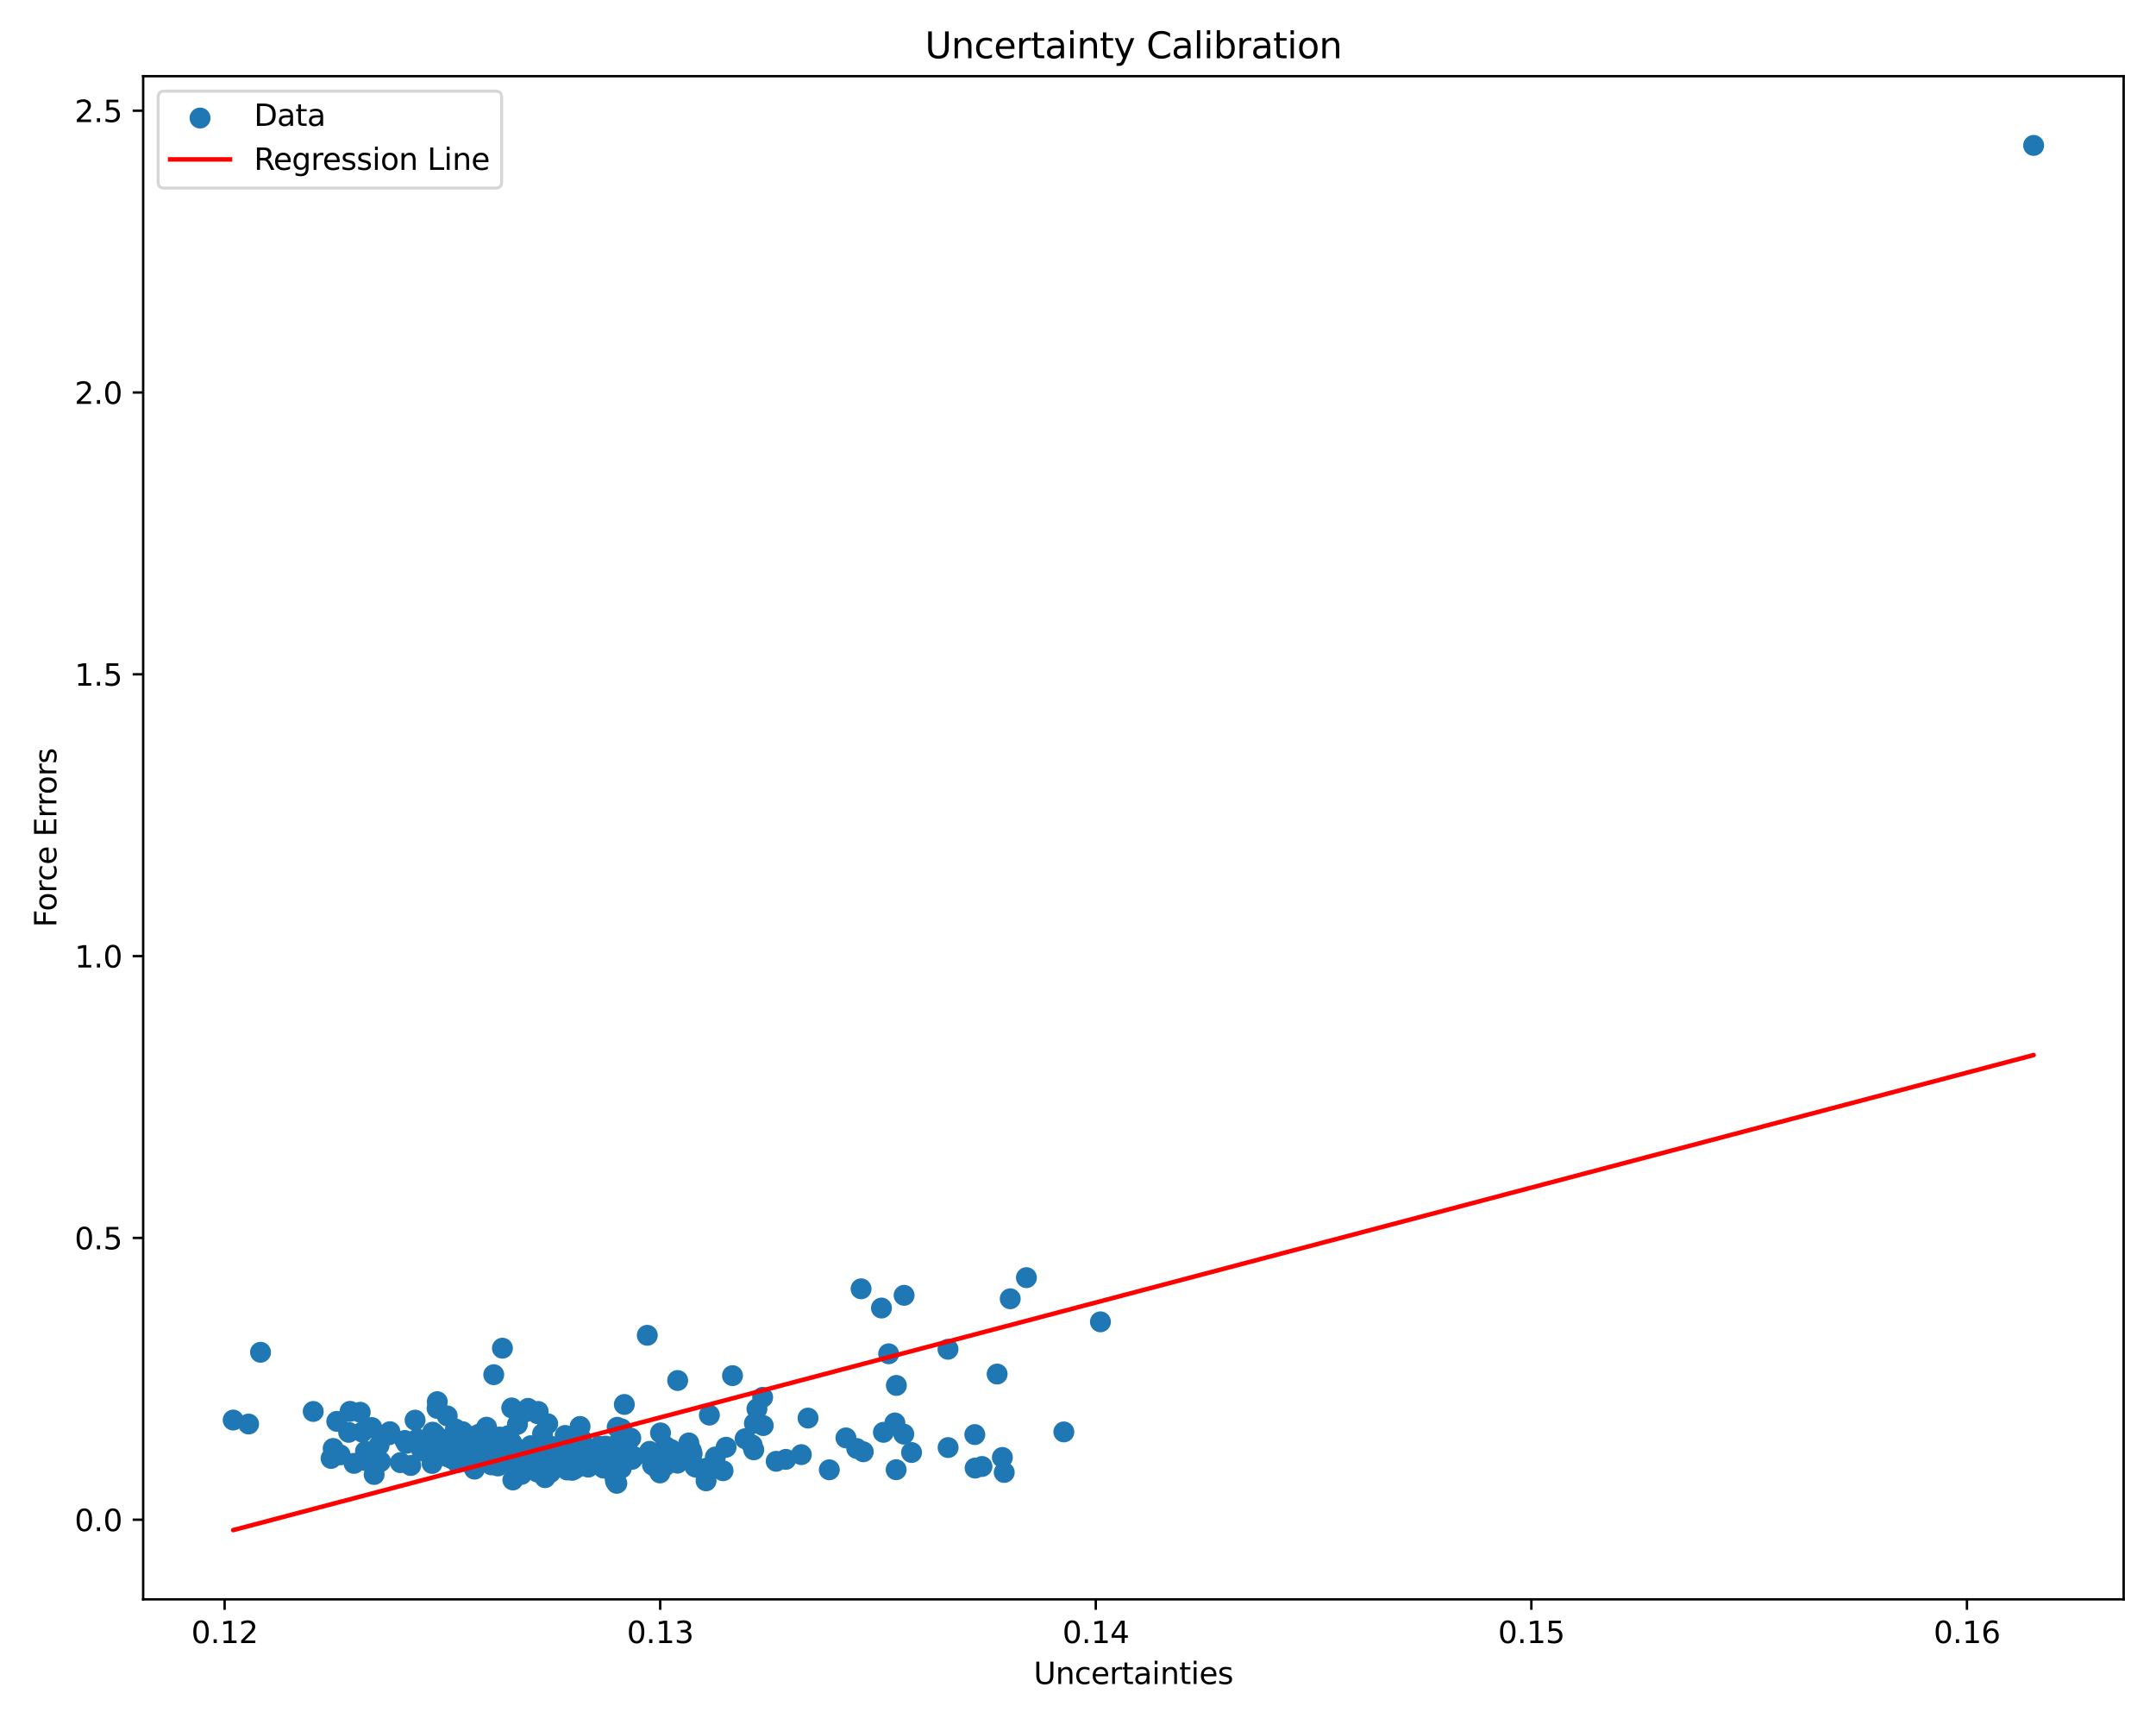 <?xml version="1.0" encoding="utf-8" standalone="no"?>
<!DOCTYPE svg PUBLIC "-//W3C//DTD SVG 1.1//EN"
  "http://www.w3.org/Graphics/SVG/1.1/DTD/svg11.dtd">
<svg xmlns:xlink="http://www.w3.org/1999/xlink" width="720pt" height="576pt" viewBox="0 0 720 576" xmlns="http://www.w3.org/2000/svg" version="1.1">
 <defs>
  <style type="text/css">*{stroke-linejoin: round; stroke-linecap: butt}</style>
 </defs>
 <g id="figure_1">
  <g id="patch_1">
   <path d="M 0 576 
L 720 576 
L 720 0 
L 0 0 
z
" style="fill: #ffffff"/>
  </g>
  <g id="axes_1">
   <g id="patch_2">
    <path d="M 47.81 534.04 
L 709.2 534.04 
L 709.2 25.44 
L 47.81 25.44 
z
" style="fill: #ffffff"/>
   </g>
   <g id="PathCollection_1">
    <defs>
     <path id="m31d96c5162" d="M 0 3 
C 0.796 3 1.559 2.684 2.121 2.121 
C 2.684 1.559 3 0.796 3 0 
C 3 -0.796 2.684 -1.559 2.121 -2.121 
C 1.559 -2.684 0.796 -3 0 -3 
C -0.796 -3 -1.559 -2.684 -2.121 -2.121 
C -2.684 -1.559 -3 -0.796 -3 0 
C -3 0.796 -2.684 1.559 -2.121 2.121 
C -1.559 2.684 -0.796 3 0 3 
z
" style="stroke: #1f77b4"/>
    </defs>
    <g clip-path="url(#p5495823496)">
     <use xlink:href="#m31d96c5162" x="189.406" y="490.852" style="fill: #1f77b4; stroke: #1f77b4"/>
     <use xlink:href="#m31d96c5162" x="190.319" y="489.573" style="fill: #1f77b4; stroke: #1f77b4"/>
     <use xlink:href="#m31d96c5162" x="151.363" y="486.646" style="fill: #1f77b4; stroke: #1f77b4"/>
     <use xlink:href="#m31d96c5162" x="251.719" y="484.118" style="fill: #1f77b4; stroke: #1f77b4"/>
     <use xlink:href="#m31d96c5162" x="188.602" y="483.09" style="fill: #1f77b4; stroke: #1f77b4"/>
     <use xlink:href="#m31d96c5162" x="146.892" y="483.363" style="fill: #1f77b4; stroke: #1f77b4"/>
     <use xlink:href="#m31d96c5162" x="226.307" y="460.972" style="fill: #1f77b4; stroke: #1f77b4"/>
     <use xlink:href="#m31d96c5162" x="201.529" y="490.21" style="fill: #1f77b4; stroke: #1f77b4"/>
     <use xlink:href="#m31d96c5162" x="156.355" y="484.12" style="fill: #1f77b4; stroke: #1f77b4"/>
     <use xlink:href="#m31d96c5162" x="205.302" y="485.428" style="fill: #1f77b4; stroke: #1f77b4"/>
     <use xlink:href="#m31d96c5162" x="206.105" y="476.589" style="fill: #1f77b4; stroke: #1f77b4"/>
     <use xlink:href="#m31d96c5162" x="224.759" y="485.352" style="fill: #1f77b4; stroke: #1f77b4"/>
     <use xlink:href="#m31d96c5162" x="294.365" y="436.772" style="fill: #1f77b4; stroke: #1f77b4"/>
     <use xlink:href="#m31d96c5162" x="158.821" y="479.563" style="fill: #1f77b4; stroke: #1f77b4"/>
     <use xlink:href="#m31d96c5162" x="155.76" y="488.125" style="fill: #1f77b4; stroke: #1f77b4"/>
     <use xlink:href="#m31d96c5162" x="146.479" y="480.068" style="fill: #1f77b4; stroke: #1f77b4"/>
     <use xlink:href="#m31d96c5162" x="118.224" y="488.643" style="fill: #1f77b4; stroke: #1f77b4"/>
     <use xlink:href="#m31d96c5162" x="220.063" y="485.431" style="fill: #1f77b4; stroke: #1f77b4"/>
     <use xlink:href="#m31d96c5162" x="167.785" y="450.177" style="fill: #1f77b4; stroke: #1f77b4"/>
     <use xlink:href="#m31d96c5162" x="116.428" y="478.275" style="fill: #1f77b4; stroke: #1f77b4"/>
     <use xlink:href="#m31d96c5162" x="267.602" y="485.721" style="fill: #1f77b4; stroke: #1f77b4"/>
     <use xlink:href="#m31d96c5162" x="244.62" y="459.339" style="fill: #1f77b4; stroke: #1f77b4"/>
     <use xlink:href="#m31d96c5162" x="205.596" y="491.927" style="fill: #1f77b4; stroke: #1f77b4"/>
     <use xlink:href="#m31d96c5162" x="140.879" y="484.469" style="fill: #1f77b4; stroke: #1f77b4"/>
     <use xlink:href="#m31d96c5162" x="135.193" y="480.998" style="fill: #1f77b4; stroke: #1f77b4"/>
     <use xlink:href="#m31d96c5162" x="164.886" y="459.026" style="fill: #1f77b4; stroke: #1f77b4"/>
     <use xlink:href="#m31d96c5162" x="218.553" y="487.928" style="fill: #1f77b4; stroke: #1f77b4"/>
     <use xlink:href="#m31d96c5162" x="236.243" y="490.166" style="fill: #1f77b4; stroke: #1f77b4"/>
     <use xlink:href="#m31d96c5162" x="299.264" y="490.756" style="fill: #1f77b4; stroke: #1f77b4"/>
     <use xlink:href="#m31d96c5162" x="276.952" y="490.781" style="fill: #1f77b4; stroke: #1f77b4"/>
     <use xlink:href="#m31d96c5162" x="172.597" y="492.275" style="fill: #1f77b4; stroke: #1f77b4"/>
     <use xlink:href="#m31d96c5162" x="161.047" y="482.953" style="fill: #1f77b4; stroke: #1f77b4"/>
     <use xlink:href="#m31d96c5162" x="158.025" y="479.668" style="fill: #1f77b4; stroke: #1f77b4"/>
     <use xlink:href="#m31d96c5162" x="216.938" y="484.622" style="fill: #1f77b4; stroke: #1f77b4"/>
     <use xlink:href="#m31d96c5162" x="152.634" y="483.381" style="fill: #1f77b4; stroke: #1f77b4"/>
     <use xlink:href="#m31d96c5162" x="254.887" y="476.019" style="fill: #1f77b4; stroke: #1f77b4"/>
     <use xlink:href="#m31d96c5162" x="186.304" y="486.218" style="fill: #1f77b4; stroke: #1f77b4"/>
     <use xlink:href="#m31d96c5162" x="251.174" y="482.492" style="fill: #1f77b4; stroke: #1f77b4"/>
     <use xlink:href="#m31d96c5162" x="161.322" y="481.87" style="fill: #1f77b4; stroke: #1f77b4"/>
     <use xlink:href="#m31d96c5162" x="194.53" y="482.891" style="fill: #1f77b4; stroke: #1f77b4"/>
     <use xlink:href="#m31d96c5162" x="179.52" y="472.067" style="fill: #1f77b4; stroke: #1f77b4"/>
     <use xlink:href="#m31d96c5162" x="205.376" y="493.27" style="fill: #1f77b4; stroke: #1f77b4"/>
     <use xlink:href="#m31d96c5162" x="165.493" y="484.713" style="fill: #1f77b4; stroke: #1f77b4"/>
     <use xlink:href="#m31d96c5162" x="138.617" y="474.201" style="fill: #1f77b4; stroke: #1f77b4"/>
     <use xlink:href="#m31d96c5162" x="182.908" y="475.404" style="fill: #1f77b4; stroke: #1f77b4"/>
     <use xlink:href="#m31d96c5162" x="120.959" y="478.197" style="fill: #1f77b4; stroke: #1f77b4"/>
     <use xlink:href="#m31d96c5162" x="177.657" y="487.929" style="fill: #1f77b4; stroke: #1f77b4"/>
     <use xlink:href="#m31d96c5162" x="316.586" y="450.533" style="fill: #1f77b4; stroke: #1f77b4"/>
     <use xlink:href="#m31d96c5162" x="193.715" y="476.31" style="fill: #1f77b4; stroke: #1f77b4"/>
     <use xlink:href="#m31d96c5162" x="160.551" y="484.598" style="fill: #1f77b4; stroke: #1f77b4"/>
     <use xlink:href="#m31d96c5162" x="166.832" y="479.841" style="fill: #1f77b4; stroke: #1f77b4"/>
     <use xlink:href="#m31d96c5162" x="176.063" y="488.262" style="fill: #1f77b4; stroke: #1f77b4"/>
     <use xlink:href="#m31d96c5162" x="122.055" y="484.593" style="fill: #1f77b4; stroke: #1f77b4"/>
     <use xlink:href="#m31d96c5162" x="175.818" y="485.586" style="fill: #1f77b4; stroke: #1f77b4"/>
     <use xlink:href="#m31d96c5162" x="182.027" y="493.41" style="fill: #1f77b4; stroke: #1f77b4"/>
     <use xlink:href="#m31d96c5162" x="198.216" y="484.804" style="fill: #1f77b4; stroke: #1f77b4"/>
     <use xlink:href="#m31d96c5162" x="248.829" y="480.406" style="fill: #1f77b4; stroke: #1f77b4"/>
     <use xlink:href="#m31d96c5162" x="222.251" y="488.685" style="fill: #1f77b4; stroke: #1f77b4"/>
     <use xlink:href="#m31d96c5162" x="179.732" y="488.308" style="fill: #1f77b4; stroke: #1f77b4"/>
     <use xlink:href="#m31d96c5162" x="177.262" y="482.734" style="fill: #1f77b4; stroke: #1f77b4"/>
     <use xlink:href="#m31d96c5162" x="146.028" y="468.036" style="fill: #1f77b4; stroke: #1f77b4"/>
     <use xlink:href="#m31d96c5162" x="325.538" y="479.023" style="fill: #1f77b4; stroke: #1f77b4"/>
     <use xlink:href="#m31d96c5162" x="83.022" y="475.5" style="fill: #1f77b4; stroke: #1f77b4"/>
     <use xlink:href="#m31d96c5162" x="127.089" y="488.056" style="fill: #1f77b4; stroke: #1f77b4"/>
     <use xlink:href="#m31d96c5162" x="162.501" y="476.566" style="fill: #1f77b4; stroke: #1f77b4"/>
     <use xlink:href="#m31d96c5162" x="104.602" y="471.31" style="fill: #1f77b4; stroke: #1f77b4"/>
     <use xlink:href="#m31d96c5162" x="175.056" y="471.613" style="fill: #1f77b4; stroke: #1f77b4"/>
     <use xlink:href="#m31d96c5162" x="150.772" y="487.022" style="fill: #1f77b4; stroke: #1f77b4"/>
     <use xlink:href="#m31d96c5162" x="188.739" y="479.313" style="fill: #1f77b4; stroke: #1f77b4"/>
     <use xlink:href="#m31d96c5162" x="193.151" y="482.14" style="fill: #1f77b4; stroke: #1f77b4"/>
     <use xlink:href="#m31d96c5162" x="162.416" y="480.054" style="fill: #1f77b4; stroke: #1f77b4"/>
     <use xlink:href="#m31d96c5162" x="116.891" y="471.267" style="fill: #1f77b4; stroke: #1f77b4"/>
     <use xlink:href="#m31d96c5162" x="332.998" y="458.812" style="fill: #1f77b4; stroke: #1f77b4"/>
     <use xlink:href="#m31d96c5162" x="226.256" y="488.572" style="fill: #1f77b4; stroke: #1f77b4"/>
     <use xlink:href="#m31d96c5162" x="235.791" y="494.473" style="fill: #1f77b4; stroke: #1f77b4"/>
     <use xlink:href="#m31d96c5162" x="121.639" y="487.63" style="fill: #1f77b4; stroke: #1f77b4"/>
     <use xlink:href="#m31d96c5162" x="184.086" y="491.004" style="fill: #1f77b4; stroke: #1f77b4"/>
     <use xlink:href="#m31d96c5162" x="171.267" y="494.183" style="fill: #1f77b4; stroke: #1f77b4"/>
     <use xlink:href="#m31d96c5162" x="149.353" y="472.787" style="fill: #1f77b4; stroke: #1f77b4"/>
     <use xlink:href="#m31d96c5162" x="230.035" y="481.817" style="fill: #1f77b4; stroke: #1f77b4"/>
     <use xlink:href="#m31d96c5162" x="86.999" y="451.542" style="fill: #1f77b4; stroke: #1f77b4"/>
     <use xlink:href="#m31d96c5162" x="182.945" y="483.248" style="fill: #1f77b4; stroke: #1f77b4"/>
     <use xlink:href="#m31d96c5162" x="241.468" y="491.097" style="fill: #1f77b4; stroke: #1f77b4"/>
     <use xlink:href="#m31d96c5162" x="219.878" y="487.687" style="fill: #1f77b4; stroke: #1f77b4"/>
     <use xlink:href="#m31d96c5162" x="194.092" y="480.384" style="fill: #1f77b4; stroke: #1f77b4"/>
     <use xlink:href="#m31d96c5162" x="172.881" y="485.753" style="fill: #1f77b4; stroke: #1f77b4"/>
     <use xlink:href="#m31d96c5162" x="133.715" y="488.394" style="fill: #1f77b4; stroke: #1f77b4"/>
     <use xlink:href="#m31d96c5162" x="211.781" y="486.41" style="fill: #1f77b4; stroke: #1f77b4"/>
     <use xlink:href="#m31d96c5162" x="181.48" y="489.513" style="fill: #1f77b4; stroke: #1f77b4"/>
     <use xlink:href="#m31d96c5162" x="149.268" y="486.369" style="fill: #1f77b4; stroke: #1f77b4"/>
     <use xlink:href="#m31d96c5162" x="170.896" y="470.135" style="fill: #1f77b4; stroke: #1f77b4"/>
     <use xlink:href="#m31d96c5162" x="120.301" y="471.573" style="fill: #1f77b4; stroke: #1f77b4"/>
     <use xlink:href="#m31d96c5162" x="161.123" y="481.555" style="fill: #1f77b4; stroke: #1f77b4"/>
     <use xlink:href="#m31d96c5162" x="286.105" y="483.667" style="fill: #1f77b4; stroke: #1f77b4"/>
     <use xlink:href="#m31d96c5162" x="111.257" y="483.658" style="fill: #1f77b4; stroke: #1f77b4"/>
     <use xlink:href="#m31d96c5162" x="166.293" y="489.5" style="fill: #1f77b4; stroke: #1f77b4"/>
     <use xlink:href="#m31d96c5162" x="301.927" y="432.524" style="fill: #1f77b4; stroke: #1f77b4"/>
     <use xlink:href="#m31d96c5162" x="204.371" y="488.191" style="fill: #1f77b4; stroke: #1f77b4"/>
     <use xlink:href="#m31d96c5162" x="222.207" y="482.931" style="fill: #1f77b4; stroke: #1f77b4"/>
     <use xlink:href="#m31d96c5162" x="168.2" y="487.28" style="fill: #1f77b4; stroke: #1f77b4"/>
     <use xlink:href="#m31d96c5162" x="232.77" y="489.996" style="fill: #1f77b4; stroke: #1f77b4"/>
     <use xlink:href="#m31d96c5162" x="238.895" y="486.508" style="fill: #1f77b4; stroke: #1f77b4"/>
     <use xlink:href="#m31d96c5162" x="205.471" y="482.69" style="fill: #1f77b4; stroke: #1f77b4"/>
     <use xlink:href="#m31d96c5162" x="113.608" y="485.791" style="fill: #1f77b4; stroke: #1f77b4"/>
     <use xlink:href="#m31d96c5162" x="157.065" y="486.768" style="fill: #1f77b4; stroke: #1f77b4"/>
     <use xlink:href="#m31d96c5162" x="679.137" y="48.558" style="fill: #1f77b4; stroke: #1f77b4"/>
     <use xlink:href="#m31d96c5162" x="220.581" y="478.465" style="fill: #1f77b4; stroke: #1f77b4"/>
     <use xlink:href="#m31d96c5162" x="211.084" y="487.287" style="fill: #1f77b4; stroke: #1f77b4"/>
     <use xlink:href="#m31d96c5162" x="145.143" y="478.776" style="fill: #1f77b4; stroke: #1f77b4"/>
     <use xlink:href="#m31d96c5162" x="174" y="484.19" style="fill: #1f77b4; stroke: #1f77b4"/>
     <use xlink:href="#m31d96c5162" x="148.163" y="485.564" style="fill: #1f77b4; stroke: #1f77b4"/>
     <use xlink:href="#m31d96c5162" x="183.821" y="489.696" style="fill: #1f77b4; stroke: #1f77b4"/>
     <use xlink:href="#m31d96c5162" x="254.687" y="466.592" style="fill: #1f77b4; stroke: #1f77b4"/>
     <use xlink:href="#m31d96c5162" x="202.218" y="482.875" style="fill: #1f77b4; stroke: #1f77b4"/>
     <use xlink:href="#m31d96c5162" x="202.326" y="483.954" style="fill: #1f77b4; stroke: #1f77b4"/>
     <use xlink:href="#m31d96c5162" x="194.215" y="489.468" style="fill: #1f77b4; stroke: #1f77b4"/>
     <use xlink:href="#m31d96c5162" x="208.357" y="484.445" style="fill: #1f77b4; stroke: #1f77b4"/>
     <use xlink:href="#m31d96c5162" x="325.637" y="490.212" style="fill: #1f77b4; stroke: #1f77b4"/>
     <use xlink:href="#m31d96c5162" x="179.095" y="483.481" style="fill: #1f77b4; stroke: #1f77b4"/>
     <use xlink:href="#m31d96c5162" x="179.394" y="491.52" style="fill: #1f77b4; stroke: #1f77b4"/>
     <use xlink:href="#m31d96c5162" x="124.159" y="476.671" style="fill: #1f77b4; stroke: #1f77b4"/>
     <use xlink:href="#m31d96c5162" x="149.879" y="483.07" style="fill: #1f77b4; stroke: #1f77b4"/>
     <use xlink:href="#m31d96c5162" x="207.566" y="477.115" style="fill: #1f77b4; stroke: #1f77b4"/>
     <use xlink:href="#m31d96c5162" x="342.771" y="426.628" style="fill: #1f77b4; stroke: #1f77b4"/>
     <use xlink:href="#m31d96c5162" x="192.018" y="490.455" style="fill: #1f77b4; stroke: #1f77b4"/>
     <use xlink:href="#m31d96c5162" x="183.656" y="482.788" style="fill: #1f77b4; stroke: #1f77b4"/>
     <use xlink:href="#m31d96c5162" x="175.255" y="486.356" style="fill: #1f77b4; stroke: #1f77b4"/>
     <use xlink:href="#m31d96c5162" x="152.109" y="477.163" style="fill: #1f77b4; stroke: #1f77b4"/>
     <use xlink:href="#m31d96c5162" x="145.969" y="470.281" style="fill: #1f77b4; stroke: #1f77b4"/>
     <use xlink:href="#m31d96c5162" x="158.472" y="490.566" style="fill: #1f77b4; stroke: #1f77b4"/>
     <use xlink:href="#m31d96c5162" x="205.993" y="495.302" style="fill: #1f77b4; stroke: #1f77b4"/>
     <use xlink:href="#m31d96c5162" x="337.373" y="433.678" style="fill: #1f77b4; stroke: #1f77b4"/>
     <use xlink:href="#m31d96c5162" x="219.22" y="490.129" style="fill: #1f77b4; stroke: #1f77b4"/>
     <use xlink:href="#m31d96c5162" x="262.435" y="487.298" style="fill: #1f77b4; stroke: #1f77b4"/>
     <use xlink:href="#m31d96c5162" x="205.539" y="494.597" style="fill: #1f77b4; stroke: #1f77b4"/>
     <use xlink:href="#m31d96c5162" x="327.935" y="489.681" style="fill: #1f77b4; stroke: #1f77b4"/>
     <use xlink:href="#m31d96c5162" x="174.739" y="489.912" style="fill: #1f77b4; stroke: #1f77b4"/>
     <use xlink:href="#m31d96c5162" x="169.891" y="479.339" style="fill: #1f77b4; stroke: #1f77b4"/>
     <use xlink:href="#m31d96c5162" x="144.295" y="488.665" style="fill: #1f77b4; stroke: #1f77b4"/>
     <use xlink:href="#m31d96c5162" x="301.821" y="478.874" style="fill: #1f77b4; stroke: #1f77b4"/>
     <use xlink:href="#m31d96c5162" x="197.378" y="485.028" style="fill: #1f77b4; stroke: #1f77b4"/>
     <use xlink:href="#m31d96c5162" x="335.365" y="491.67" style="fill: #1f77b4; stroke: #1f77b4"/>
     <use xlink:href="#m31d96c5162" x="269.847" y="473.518" style="fill: #1f77b4; stroke: #1f77b4"/>
     <use xlink:href="#m31d96c5162" x="181.19" y="478.746" style="fill: #1f77b4; stroke: #1f77b4"/>
     <use xlink:href="#m31d96c5162" x="299.347" y="462.611" style="fill: #1f77b4; stroke: #1f77b4"/>
     <use xlink:href="#m31d96c5162" x="185.7" y="489.936" style="fill: #1f77b4; stroke: #1f77b4"/>
     <use xlink:href="#m31d96c5162" x="316.623" y="483.36" style="fill: #1f77b4; stroke: #1f77b4"/>
     <use xlink:href="#m31d96c5162" x="177.529" y="483.306" style="fill: #1f77b4; stroke: #1f77b4"/>
     <use xlink:href="#m31d96c5162" x="179.72" y="471.299" style="fill: #1f77b4; stroke: #1f77b4"/>
     <use xlink:href="#m31d96c5162" x="190.019" y="485.599" style="fill: #1f77b4; stroke: #1f77b4"/>
     <use xlink:href="#m31d96c5162" x="164.606" y="481.201" style="fill: #1f77b4; stroke: #1f77b4"/>
     <use xlink:href="#m31d96c5162" x="174.163" y="492.325" style="fill: #1f77b4; stroke: #1f77b4"/>
     <use xlink:href="#m31d96c5162" x="288.3" y="484.768" style="fill: #1f77b4; stroke: #1f77b4"/>
     <use xlink:href="#m31d96c5162" x="176.36" y="470.278" style="fill: #1f77b4; stroke: #1f77b4"/>
     <use xlink:href="#m31d96c5162" x="183.803" y="491.701" style="fill: #1f77b4; stroke: #1f77b4"/>
     <use xlink:href="#m31d96c5162" x="231.139" y="485.4" style="fill: #1f77b4; stroke: #1f77b4"/>
     <use xlink:href="#m31d96c5162" x="135.7" y="481.95" style="fill: #1f77b4; stroke: #1f77b4"/>
     <use xlink:href="#m31d96c5162" x="179.076" y="488.525" style="fill: #1f77b4; stroke: #1f77b4"/>
     <use xlink:href="#m31d96c5162" x="130.21" y="478.056" style="fill: #1f77b4; stroke: #1f77b4"/>
     <use xlink:href="#m31d96c5162" x="220.399" y="491.839" style="fill: #1f77b4; stroke: #1f77b4"/>
     <use xlink:href="#m31d96c5162" x="207.512" y="479.757" style="fill: #1f77b4; stroke: #1f77b4"/>
     <use xlink:href="#m31d96c5162" x="186.367" y="489.879" style="fill: #1f77b4; stroke: #1f77b4"/>
     <use xlink:href="#m31d96c5162" x="295.016" y="478.274" style="fill: #1f77b4; stroke: #1f77b4"/>
     <use xlink:href="#m31d96c5162" x="144.485" y="478.22" style="fill: #1f77b4; stroke: #1f77b4"/>
     <use xlink:href="#m31d96c5162" x="170.147" y="484.808" style="fill: #1f77b4; stroke: #1f77b4"/>
     <use xlink:href="#m31d96c5162" x="174.121" y="489.983" style="fill: #1f77b4; stroke: #1f77b4"/>
     <use xlink:href="#m31d96c5162" x="252.777" y="470.434" style="fill: #1f77b4; stroke: #1f77b4"/>
     <use xlink:href="#m31d96c5162" x="140.742" y="483.798" style="fill: #1f77b4; stroke: #1f77b4"/>
     <use xlink:href="#m31d96c5162" x="129.857" y="479.11" style="fill: #1f77b4; stroke: #1f77b4"/>
     <use xlink:href="#m31d96c5162" x="367.489" y="441.376" style="fill: #1f77b4; stroke: #1f77b4"/>
     <use xlink:href="#m31d96c5162" x="124.944" y="492.347" style="fill: #1f77b4; stroke: #1f77b4"/>
     <use xlink:href="#m31d96c5162" x="210.647" y="480.21" style="fill: #1f77b4; stroke: #1f77b4"/>
     <use xlink:href="#m31d96c5162" x="111.66" y="485.533" style="fill: #1f77b4; stroke: #1f77b4"/>
     <use xlink:href="#m31d96c5162" x="169.474" y="484.764" style="fill: #1f77b4; stroke: #1f77b4"/>
     <use xlink:href="#m31d96c5162" x="149.267" y="484.23" style="fill: #1f77b4; stroke: #1f77b4"/>
     <use xlink:href="#m31d96c5162" x="153.31" y="486.535" style="fill: #1f77b4; stroke: #1f77b4"/>
     <use xlink:href="#m31d96c5162" x="166.074" y="485.348" style="fill: #1f77b4; stroke: #1f77b4"/>
     <use xlink:href="#m31d96c5162" x="146.179" y="484.325" style="fill: #1f77b4; stroke: #1f77b4"/>
     <use xlink:href="#m31d96c5162" x="191.075" y="490.96" style="fill: #1f77b4; stroke: #1f77b4"/>
     <use xlink:href="#m31d96c5162" x="304.422" y="485.008" style="fill: #1f77b4; stroke: #1f77b4"/>
     <use xlink:href="#m31d96c5162" x="151.947" y="482.683" style="fill: #1f77b4; stroke: #1f77b4"/>
     <use xlink:href="#m31d96c5162" x="110.568" y="486.994" style="fill: #1f77b4; stroke: #1f77b4"/>
     <use xlink:href="#m31d96c5162" x="178.161" y="487.225" style="fill: #1f77b4; stroke: #1f77b4"/>
     <use xlink:href="#m31d96c5162" x="173.021" y="488.271" style="fill: #1f77b4; stroke: #1f77b4"/>
     <use xlink:href="#m31d96c5162" x="207.512" y="490.21" style="fill: #1f77b4; stroke: #1f77b4"/>
     <use xlink:href="#m31d96c5162" x="190.517" y="485.949" style="fill: #1f77b4; stroke: #1f77b4"/>
     <use xlink:href="#m31d96c5162" x="170.934" y="481.793" style="fill: #1f77b4; stroke: #1f77b4"/>
     <use xlink:href="#m31d96c5162" x="208.493" y="468.97" style="fill: #1f77b4; stroke: #1f77b4"/>
     <use xlink:href="#m31d96c5162" x="172.795" y="475.625" style="fill: #1f77b4; stroke: #1f77b4"/>
     <use xlink:href="#m31d96c5162" x="192.78" y="479.294" style="fill: #1f77b4; stroke: #1f77b4"/>
     <use xlink:href="#m31d96c5162" x="164.134" y="489.148" style="fill: #1f77b4; stroke: #1f77b4"/>
     <use xlink:href="#m31d96c5162" x="77.873" y="474.172" style="fill: #1f77b4; stroke: #1f77b4"/>
     <use xlink:href="#m31d96c5162" x="282.502" y="480.137" style="fill: #1f77b4; stroke: #1f77b4"/>
     <use xlink:href="#m31d96c5162" x="197.768" y="486.784" style="fill: #1f77b4; stroke: #1f77b4"/>
     <use xlink:href="#m31d96c5162" x="251.928" y="475.293" style="fill: #1f77b4; stroke: #1f77b4"/>
     <use xlink:href="#m31d96c5162" x="154.48" y="478.05" style="fill: #1f77b4; stroke: #1f77b4"/>
     <use xlink:href="#m31d96c5162" x="296.771" y="452.054" style="fill: #1f77b4; stroke: #1f77b4"/>
     <use xlink:href="#m31d96c5162" x="152.674" y="488.393" style="fill: #1f77b4; stroke: #1f77b4"/>
     <use xlink:href="#m31d96c5162" x="190.716" y="485.04" style="fill: #1f77b4; stroke: #1f77b4"/>
     <use xlink:href="#m31d96c5162" x="222.123" y="489.455" style="fill: #1f77b4; stroke: #1f77b4"/>
     <use xlink:href="#m31d96c5162" x="224.167" y="484.037" style="fill: #1f77b4; stroke: #1f77b4"/>
     <use xlink:href="#m31d96c5162" x="183.789" y="485.67" style="fill: #1f77b4; stroke: #1f77b4"/>
     <use xlink:href="#m31d96c5162" x="242.483" y="483.252" style="fill: #1f77b4; stroke: #1f77b4"/>
     <use xlink:href="#m31d96c5162" x="177.31" y="489.778" style="fill: #1f77b4; stroke: #1f77b4"/>
     <use xlink:href="#m31d96c5162" x="139.436" y="480.497" style="fill: #1f77b4; stroke: #1f77b4"/>
     <use xlink:href="#m31d96c5162" x="180.646" y="487.737" style="fill: #1f77b4; stroke: #1f77b4"/>
     <use xlink:href="#m31d96c5162" x="188.708" y="488.31" style="fill: #1f77b4; stroke: #1f77b4"/>
     <use xlink:href="#m31d96c5162" x="196.452" y="489.894" style="fill: #1f77b4; stroke: #1f77b4"/>
     <use xlink:href="#m31d96c5162" x="171.476" y="488.311" style="fill: #1f77b4; stroke: #1f77b4"/>
     <use xlink:href="#m31d96c5162" x="126.588" y="482.6" style="fill: #1f77b4; stroke: #1f77b4"/>
     <use xlink:href="#m31d96c5162" x="232.085" y="489.781" style="fill: #1f77b4; stroke: #1f77b4"/>
     <use xlink:href="#m31d96c5162" x="200.044" y="482.919" style="fill: #1f77b4; stroke: #1f77b4"/>
     <use xlink:href="#m31d96c5162" x="137.172" y="489.349" style="fill: #1f77b4; stroke: #1f77b4"/>
     <use xlink:href="#m31d96c5162" x="179.707" y="489.308" style="fill: #1f77b4; stroke: #1f77b4"/>
     <use xlink:href="#m31d96c5162" x="259.207" y="487.945" style="fill: #1f77b4; stroke: #1f77b4"/>
     <use xlink:href="#m31d96c5162" x="159.956" y="478.902" style="fill: #1f77b4; stroke: #1f77b4"/>
     <use xlink:href="#m31d96c5162" x="298.855" y="475.14" style="fill: #1f77b4; stroke: #1f77b4"/>
     <use xlink:href="#m31d96c5162" x="236.902" y="472.524" style="fill: #1f77b4; stroke: #1f77b4"/>
     <use xlink:href="#m31d96c5162" x="355.273" y="478.138" style="fill: #1f77b4; stroke: #1f77b4"/>
     <use xlink:href="#m31d96c5162" x="230.835" y="484.296" style="fill: #1f77b4; stroke: #1f77b4"/>
     <use xlink:href="#m31d96c5162" x="334.746" y="486.663" style="fill: #1f77b4; stroke: #1f77b4"/>
     <use xlink:href="#m31d96c5162" x="209.29" y="483.549" style="fill: #1f77b4; stroke: #1f77b4"/>
     <use xlink:href="#m31d96c5162" x="216.164" y="445.874" style="fill: #1f77b4; stroke: #1f77b4"/>
     <use xlink:href="#m31d96c5162" x="287.558" y="430.349" style="fill: #1f77b4; stroke: #1f77b4"/>
     <use xlink:href="#m31d96c5162" x="112.467" y="474.613" style="fill: #1f77b4; stroke: #1f77b4"/>
     <use xlink:href="#m31d96c5162" x="162.225" y="482.748" style="fill: #1f77b4; stroke: #1f77b4"/>
     <use xlink:href="#m31d96c5162" x="217.899" y="489.199" style="fill: #1f77b4; stroke: #1f77b4"/>
    </g>
   </g>
   <g id="matplotlib.axis_1">
    <g id="xtick_1">
     <g id="line2d_1">
      <defs>
       <path id="mf0f327af15" d="M 0 0 
L 0 3.5 
" style="stroke: #000000; stroke-width: 0.8"/>
      </defs>
      <g>
       <use xlink:href="#mf0f327af15" x="75.012" y="534.04" style="stroke: #000000; stroke-width: 0.8"/>
      </g>
     </g>
     <g id="text_1">
      <!-- 0.12 -->
      <g transform="translate(63.879 548.638) scale(0.1 -0.1)">
       <defs>
        <path id="DejaVuSans-30" d="M 2034 4250 
Q 1547 4250 1301 3770 
Q 1056 3291 1056 2328 
Q 1056 1369 1301 889 
Q 1547 409 2034 409 
Q 2525 409 2770 889 
Q 3016 1369 3016 2328 
Q 3016 3291 2770 3770 
Q 2525 4250 2034 4250 
z
M 2034 4750 
Q 2819 4750 3233 4129 
Q 3647 3509 3647 2328 
Q 3647 1150 3233 529 
Q 2819 -91 2034 -91 
Q 1250 -91 836 529 
Q 422 1150 422 2328 
Q 422 3509 836 4129 
Q 1250 4750 2034 4750 
z
" transform="scale(0.016)"/>
        <path id="DejaVuSans-2e" d="M 684 794 
L 1344 794 
L 1344 0 
L 684 0 
L 684 794 
z
" transform="scale(0.016)"/>
        <path id="DejaVuSans-31" d="M 794 531 
L 1825 531 
L 1825 4091 
L 703 3866 
L 703 4441 
L 1819 4666 
L 2450 4666 
L 2450 531 
L 3481 531 
L 3481 0 
L 794 0 
L 794 531 
z
" transform="scale(0.016)"/>
        <path id="DejaVuSans-32" d="M 1228 531 
L 3431 531 
L 3431 0 
L 469 0 
L 469 531 
Q 828 903 1448 1529 
Q 2069 2156 2228 2338 
Q 2531 2678 2651 2914 
Q 2772 3150 2772 3378 
Q 2772 3750 2511 3984 
Q 2250 4219 1831 4219 
Q 1534 4219 1204 4116 
Q 875 4013 500 3803 
L 500 4441 
Q 881 4594 1212 4672 
Q 1544 4750 1819 4750 
Q 2544 4750 2975 4387 
Q 3406 4025 3406 3419 
Q 3406 3131 3298 2873 
Q 3191 2616 2906 2266 
Q 2828 2175 2409 1742 
Q 1991 1309 1228 531 
z
" transform="scale(0.016)"/>
       </defs>
       <use xlink:href="#DejaVuSans-30"/>
       <use xlink:href="#DejaVuSans-2e" x="63.623"/>
       <use xlink:href="#DejaVuSans-31" x="95.41"/>
       <use xlink:href="#DejaVuSans-32" x="159.033"/>
      </g>
     </g>
    </g>
    <g id="xtick_2">
     <g id="line2d_2">
      <g>
       <use xlink:href="#mf0f327af15" x="220.475" y="534.04" style="stroke: #000000; stroke-width: 0.8"/>
      </g>
     </g>
     <g id="text_2">
      <!-- 0.13 -->
      <g transform="translate(209.342 548.638) scale(0.1 -0.1)">
       <defs>
        <path id="DejaVuSans-33" d="M 2597 2516 
Q 3050 2419 3304 2112 
Q 3559 1806 3559 1356 
Q 3559 666 3084 287 
Q 2609 -91 1734 -91 
Q 1441 -91 1130 -33 
Q 819 25 488 141 
L 488 750 
Q 750 597 1062 519 
Q 1375 441 1716 441 
Q 2309 441 2620 675 
Q 2931 909 2931 1356 
Q 2931 1769 2642 2001 
Q 2353 2234 1838 2234 
L 1294 2234 
L 1294 2753 
L 1863 2753 
Q 2328 2753 2575 2939 
Q 2822 3125 2822 3475 
Q 2822 3834 2567 4026 
Q 2313 4219 1838 4219 
Q 1578 4219 1281 4162 
Q 984 4106 628 3988 
L 628 4550 
Q 988 4650 1302 4700 
Q 1616 4750 1894 4750 
Q 2613 4750 3031 4423 
Q 3450 4097 3450 3541 
Q 3450 3153 3228 2886 
Q 3006 2619 2597 2516 
z
" transform="scale(0.016)"/>
       </defs>
       <use xlink:href="#DejaVuSans-30"/>
       <use xlink:href="#DejaVuSans-2e" x="63.623"/>
       <use xlink:href="#DejaVuSans-31" x="95.41"/>
       <use xlink:href="#DejaVuSans-33" x="159.033"/>
      </g>
     </g>
    </g>
    <g id="xtick_3">
     <g id="line2d_3">
      <g>
       <use xlink:href="#mf0f327af15" x="365.938" y="534.04" style="stroke: #000000; stroke-width: 0.8"/>
      </g>
     </g>
     <g id="text_3">
      <!-- 0.14 -->
      <g transform="translate(354.806 548.638) scale(0.1 -0.1)">
       <defs>
        <path id="DejaVuSans-34" d="M 2419 4116 
L 825 1625 
L 2419 1625 
L 2419 4116 
z
M 2253 4666 
L 3047 4666 
L 3047 1625 
L 3713 1625 
L 3713 1100 
L 3047 1100 
L 3047 0 
L 2419 0 
L 2419 1100 
L 313 1100 
L 313 1709 
L 2253 4666 
z
" transform="scale(0.016)"/>
       </defs>
       <use xlink:href="#DejaVuSans-30"/>
       <use xlink:href="#DejaVuSans-2e" x="63.623"/>
       <use xlink:href="#DejaVuSans-31" x="95.41"/>
       <use xlink:href="#DejaVuSans-34" x="159.033"/>
      </g>
     </g>
    </g>
    <g id="xtick_4">
     <g id="line2d_4">
      <g>
       <use xlink:href="#mf0f327af15" x="511.402" y="534.04" style="stroke: #000000; stroke-width: 0.8"/>
      </g>
     </g>
     <g id="text_4">
      <!-- 0.15 -->
      <g transform="translate(500.269 548.638) scale(0.1 -0.1)">
       <defs>
        <path id="DejaVuSans-35" d="M 691 4666 
L 3169 4666 
L 3169 4134 
L 1269 4134 
L 1269 2991 
Q 1406 3038 1543 3061 
Q 1681 3084 1819 3084 
Q 2600 3084 3056 2656 
Q 3513 2228 3513 1497 
Q 3513 744 3044 326 
Q 2575 -91 1722 -91 
Q 1428 -91 1123 -41 
Q 819 9 494 109 
L 494 744 
Q 775 591 1075 516 
Q 1375 441 1709 441 
Q 2250 441 2565 725 
Q 2881 1009 2881 1497 
Q 2881 1984 2565 2268 
Q 2250 2553 1709 2553 
Q 1456 2553 1204 2497 
Q 953 2441 691 2322 
L 691 4666 
z
" transform="scale(0.016)"/>
       </defs>
       <use xlink:href="#DejaVuSans-30"/>
       <use xlink:href="#DejaVuSans-2e" x="63.623"/>
       <use xlink:href="#DejaVuSans-31" x="95.41"/>
       <use xlink:href="#DejaVuSans-35" x="159.033"/>
      </g>
     </g>
    </g>
    <g id="xtick_5">
     <g id="line2d_5">
      <g>
       <use xlink:href="#mf0f327af15" x="656.865" y="534.04" style="stroke: #000000; stroke-width: 0.8"/>
      </g>
     </g>
     <g id="text_5">
      <!-- 0.16 -->
      <g transform="translate(645.732 548.638) scale(0.1 -0.1)">
       <defs>
        <path id="DejaVuSans-36" d="M 2113 2584 
Q 1688 2584 1439 2293 
Q 1191 2003 1191 1497 
Q 1191 994 1439 701 
Q 1688 409 2113 409 
Q 2538 409 2786 701 
Q 3034 994 3034 1497 
Q 3034 2003 2786 2293 
Q 2538 2584 2113 2584 
z
M 3366 4563 
L 3366 3988 
Q 3128 4100 2886 4159 
Q 2644 4219 2406 4219 
Q 1781 4219 1451 3797 
Q 1122 3375 1075 2522 
Q 1259 2794 1537 2939 
Q 1816 3084 2150 3084 
Q 2853 3084 3261 2657 
Q 3669 2231 3669 1497 
Q 3669 778 3244 343 
Q 2819 -91 2113 -91 
Q 1303 -91 875 529 
Q 447 1150 447 2328 
Q 447 3434 972 4092 
Q 1497 4750 2381 4750 
Q 2619 4750 2861 4703 
Q 3103 4656 3366 4563 
z
" transform="scale(0.016)"/>
       </defs>
       <use xlink:href="#DejaVuSans-30"/>
       <use xlink:href="#DejaVuSans-2e" x="63.623"/>
       <use xlink:href="#DejaVuSans-31" x="95.41"/>
       <use xlink:href="#DejaVuSans-36" x="159.033"/>
      </g>
     </g>
    </g>
    <g id="text_6">
     <!-- Uncertainties -->
     <g transform="translate(345.183 562.317) scale(0.1 -0.1)">
      <defs>
       <path id="DejaVuSans-55" d="M 556 4666 
L 1191 4666 
L 1191 1831 
Q 1191 1081 1462 751 
Q 1734 422 2344 422 
Q 2950 422 3222 751 
Q 3494 1081 3494 1831 
L 3494 4666 
L 4128 4666 
L 4128 1753 
Q 4128 841 3676 375 
Q 3225 -91 2344 -91 
Q 1459 -91 1007 375 
Q 556 841 556 1753 
L 556 4666 
z
" transform="scale(0.016)"/>
       <path id="DejaVuSans-6e" d="M 3513 2113 
L 3513 0 
L 2938 0 
L 2938 2094 
Q 2938 2591 2744 2837 
Q 2550 3084 2163 3084 
Q 1697 3084 1428 2787 
Q 1159 2491 1159 1978 
L 1159 0 
L 581 0 
L 581 3500 
L 1159 3500 
L 1159 2956 
Q 1366 3272 1645 3428 
Q 1925 3584 2291 3584 
Q 2894 3584 3203 3211 
Q 3513 2838 3513 2113 
z
" transform="scale(0.016)"/>
       <path id="DejaVuSans-63" d="M 3122 3366 
L 3122 2828 
Q 2878 2963 2633 3030 
Q 2388 3097 2138 3097 
Q 1578 3097 1268 2742 
Q 959 2388 959 1747 
Q 959 1106 1268 751 
Q 1578 397 2138 397 
Q 2388 397 2633 464 
Q 2878 531 3122 666 
L 3122 134 
Q 2881 22 2623 -34 
Q 2366 -91 2075 -91 
Q 1284 -91 818 406 
Q 353 903 353 1747 
Q 353 2603 823 3093 
Q 1294 3584 2113 3584 
Q 2378 3584 2631 3529 
Q 2884 3475 3122 3366 
z
" transform="scale(0.016)"/>
       <path id="DejaVuSans-65" d="M 3597 1894 
L 3597 1613 
L 953 1613 
Q 991 1019 1311 708 
Q 1631 397 2203 397 
Q 2534 397 2845 478 
Q 3156 559 3463 722 
L 3463 178 
Q 3153 47 2828 -22 
Q 2503 -91 2169 -91 
Q 1331 -91 842 396 
Q 353 884 353 1716 
Q 353 2575 817 3079 
Q 1281 3584 2069 3584 
Q 2775 3584 3186 3129 
Q 3597 2675 3597 1894 
z
M 3022 2063 
Q 3016 2534 2758 2815 
Q 2500 3097 2075 3097 
Q 1594 3097 1305 2825 
Q 1016 2553 972 2059 
L 3022 2063 
z
" transform="scale(0.016)"/>
       <path id="DejaVuSans-72" d="M 2631 2963 
Q 2534 3019 2420 3045 
Q 2306 3072 2169 3072 
Q 1681 3072 1420 2755 
Q 1159 2438 1159 1844 
L 1159 0 
L 581 0 
L 581 3500 
L 1159 3500 
L 1159 2956 
Q 1341 3275 1631 3429 
Q 1922 3584 2338 3584 
Q 2397 3584 2469 3576 
Q 2541 3569 2628 3553 
L 2631 2963 
z
" transform="scale(0.016)"/>
       <path id="DejaVuSans-74" d="M 1172 4494 
L 1172 3500 
L 2356 3500 
L 2356 3053 
L 1172 3053 
L 1172 1153 
Q 1172 725 1289 603 
Q 1406 481 1766 481 
L 2356 481 
L 2356 0 
L 1766 0 
Q 1100 0 847 248 
Q 594 497 594 1153 
L 594 3053 
L 172 3053 
L 172 3500 
L 594 3500 
L 594 4494 
L 1172 4494 
z
" transform="scale(0.016)"/>
       <path id="DejaVuSans-61" d="M 2194 1759 
Q 1497 1759 1228 1600 
Q 959 1441 959 1056 
Q 959 750 1161 570 
Q 1363 391 1709 391 
Q 2188 391 2477 730 
Q 2766 1069 2766 1631 
L 2766 1759 
L 2194 1759 
z
M 3341 1997 
L 3341 0 
L 2766 0 
L 2766 531 
Q 2569 213 2275 61 
Q 1981 -91 1556 -91 
Q 1019 -91 701 211 
Q 384 513 384 1019 
Q 384 1609 779 1909 
Q 1175 2209 1959 2209 
L 2766 2209 
L 2766 2266 
Q 2766 2663 2505 2880 
Q 2244 3097 1772 3097 
Q 1472 3097 1187 3025 
Q 903 2953 641 2809 
L 641 3341 
Q 956 3463 1253 3523 
Q 1550 3584 1831 3584 
Q 2591 3584 2966 3190 
Q 3341 2797 3341 1997 
z
" transform="scale(0.016)"/>
       <path id="DejaVuSans-69" d="M 603 3500 
L 1178 3500 
L 1178 0 
L 603 0 
L 603 3500 
z
M 603 4863 
L 1178 4863 
L 1178 4134 
L 603 4134 
L 603 4863 
z
" transform="scale(0.016)"/>
       <path id="DejaVuSans-73" d="M 2834 3397 
L 2834 2853 
Q 2591 2978 2328 3040 
Q 2066 3103 1784 3103 
Q 1356 3103 1142 2972 
Q 928 2841 928 2578 
Q 928 2378 1081 2264 
Q 1234 2150 1697 2047 
L 1894 2003 
Q 2506 1872 2764 1633 
Q 3022 1394 3022 966 
Q 3022 478 2636 193 
Q 2250 -91 1575 -91 
Q 1294 -91 989 -36 
Q 684 19 347 128 
L 347 722 
Q 666 556 975 473 
Q 1284 391 1588 391 
Q 1994 391 2212 530 
Q 2431 669 2431 922 
Q 2431 1156 2273 1281 
Q 2116 1406 1581 1522 
L 1381 1569 
Q 847 1681 609 1914 
Q 372 2147 372 2553 
Q 372 3047 722 3315 
Q 1072 3584 1716 3584 
Q 2034 3584 2315 3537 
Q 2597 3491 2834 3397 
z
" transform="scale(0.016)"/>
      </defs>
      <use xlink:href="#DejaVuSans-55"/>
      <use xlink:href="#DejaVuSans-6e" x="73.193"/>
      <use xlink:href="#DejaVuSans-63" x="136.572"/>
      <use xlink:href="#DejaVuSans-65" x="191.553"/>
      <use xlink:href="#DejaVuSans-72" x="253.076"/>
      <use xlink:href="#DejaVuSans-74" x="294.189"/>
      <use xlink:href="#DejaVuSans-61" x="333.398"/>
      <use xlink:href="#DejaVuSans-69" x="394.678"/>
      <use xlink:href="#DejaVuSans-6e" x="422.461"/>
      <use xlink:href="#DejaVuSans-74" x="485.84"/>
      <use xlink:href="#DejaVuSans-69" x="525.049"/>
      <use xlink:href="#DejaVuSans-65" x="552.832"/>
      <use xlink:href="#DejaVuSans-73" x="614.355"/>
     </g>
    </g>
   </g>
   <g id="matplotlib.axis_2">
    <g id="ytick_1">
     <g id="line2d_6">
      <defs>
       <path id="m4f21013182" d="M 0 0 
L -3.5 0 
" style="stroke: #000000; stroke-width: 0.8"/>
      </defs>
      <g>
       <use xlink:href="#m4f21013182" x="47.81" y="507.457" style="stroke: #000000; stroke-width: 0.8"/>
      </g>
     </g>
     <g id="text_7">
      <!-- 0.0 -->
      <g transform="translate(24.907 511.257) scale(0.1 -0.1)">
       <use xlink:href="#DejaVuSans-30"/>
       <use xlink:href="#DejaVuSans-2e" x="63.623"/>
       <use xlink:href="#DejaVuSans-30" x="95.41"/>
      </g>
     </g>
    </g>
    <g id="ytick_2">
     <g id="line2d_7">
      <g>
       <use xlink:href="#m4f21013182" x="47.81" y="413.357" style="stroke: #000000; stroke-width: 0.8"/>
      </g>
     </g>
     <g id="text_8">
      <!-- 0.5 -->
      <g transform="translate(24.907 417.156) scale(0.1 -0.1)">
       <use xlink:href="#DejaVuSans-30"/>
       <use xlink:href="#DejaVuSans-2e" x="63.623"/>
       <use xlink:href="#DejaVuSans-35" x="95.41"/>
      </g>
     </g>
    </g>
    <g id="ytick_3">
     <g id="line2d_8">
      <g>
       <use xlink:href="#m4f21013182" x="47.81" y="319.256" style="stroke: #000000; stroke-width: 0.8"/>
      </g>
     </g>
     <g id="text_9">
      <!-- 1.0 -->
      <g transform="translate(24.907 323.056) scale(0.1 -0.1)">
       <use xlink:href="#DejaVuSans-31"/>
       <use xlink:href="#DejaVuSans-2e" x="63.623"/>
       <use xlink:href="#DejaVuSans-30" x="95.41"/>
      </g>
     </g>
    </g>
    <g id="ytick_4">
     <g id="line2d_9">
      <g>
       <use xlink:href="#m4f21013182" x="47.81" y="225.156" style="stroke: #000000; stroke-width: 0.8"/>
      </g>
     </g>
     <g id="text_10">
      <!-- 1.5 -->
      <g transform="translate(24.907 228.955) scale(0.1 -0.1)">
       <use xlink:href="#DejaVuSans-31"/>
       <use xlink:href="#DejaVuSans-2e" x="63.623"/>
       <use xlink:href="#DejaVuSans-35" x="95.41"/>
      </g>
     </g>
    </g>
    <g id="ytick_5">
     <g id="line2d_10">
      <g>
       <use xlink:href="#m4f21013182" x="47.81" y="131.055" style="stroke: #000000; stroke-width: 0.8"/>
      </g>
     </g>
     <g id="text_11">
      <!-- 2.0 -->
      <g transform="translate(24.907 134.855) scale(0.1 -0.1)">
       <use xlink:href="#DejaVuSans-32"/>
       <use xlink:href="#DejaVuSans-2e" x="63.623"/>
       <use xlink:href="#DejaVuSans-30" x="95.41"/>
      </g>
     </g>
    </g>
    <g id="ytick_6">
     <g id="line2d_11">
      <g>
       <use xlink:href="#m4f21013182" x="47.81" y="36.955" style="stroke: #000000; stroke-width: 0.8"/>
      </g>
     </g>
     <g id="text_12">
      <!-- 2.5 -->
      <g transform="translate(24.907 40.754) scale(0.1 -0.1)">
       <use xlink:href="#DejaVuSans-32"/>
       <use xlink:href="#DejaVuSans-2e" x="63.623"/>
       <use xlink:href="#DejaVuSans-35" x="95.41"/>
      </g>
     </g>
    </g>
    <g id="text_13">
     <!-- Force Errors -->
     <g transform="translate(18.827 309.642) rotate(-90) scale(0.1 -0.1)">
      <defs>
       <path id="DejaVuSans-46" d="M 628 4666 
L 3309 4666 
L 3309 4134 
L 1259 4134 
L 1259 2759 
L 3109 2759 
L 3109 2228 
L 1259 2228 
L 1259 0 
L 628 0 
L 628 4666 
z
" transform="scale(0.016)"/>
       <path id="DejaVuSans-6f" d="M 1959 3097 
Q 1497 3097 1228 2736 
Q 959 2375 959 1747 
Q 959 1119 1226 758 
Q 1494 397 1959 397 
Q 2419 397 2687 759 
Q 2956 1122 2956 1747 
Q 2956 2369 2687 2733 
Q 2419 3097 1959 3097 
z
M 1959 3584 
Q 2709 3584 3137 3096 
Q 3566 2609 3566 1747 
Q 3566 888 3137 398 
Q 2709 -91 1959 -91 
Q 1206 -91 779 398 
Q 353 888 353 1747 
Q 353 2609 779 3096 
Q 1206 3584 1959 3584 
z
" transform="scale(0.016)"/>
       <path id="DejaVuSans-20" transform="scale(0.016)"/>
       <path id="DejaVuSans-45" d="M 628 4666 
L 3578 4666 
L 3578 4134 
L 1259 4134 
L 1259 2753 
L 3481 2753 
L 3481 2222 
L 1259 2222 
L 1259 531 
L 3634 531 
L 3634 0 
L 628 0 
L 628 4666 
z
" transform="scale(0.016)"/>
      </defs>
      <use xlink:href="#DejaVuSans-46"/>
      <use xlink:href="#DejaVuSans-6f" x="53.895"/>
      <use xlink:href="#DejaVuSans-72" x="115.076"/>
      <use xlink:href="#DejaVuSans-63" x="153.939"/>
      <use xlink:href="#DejaVuSans-65" x="208.92"/>
      <use xlink:href="#DejaVuSans-20" x="270.443"/>
      <use xlink:href="#DejaVuSans-45" x="302.23"/>
      <use xlink:href="#DejaVuSans-72" x="365.414"/>
      <use xlink:href="#DejaVuSans-72" x="404.777"/>
      <use xlink:href="#DejaVuSans-6f" x="443.641"/>
      <use xlink:href="#DejaVuSans-72" x="504.822"/>
      <use xlink:href="#DejaVuSans-73" x="545.936"/>
     </g>
    </g>
   </g>
   <g id="line2d_12">
    <path d="M 189.406 481.498 
L 679.137 352.299 
L 77.873 510.922 
L 217.899 473.981 
" clip-path="url(#p5495823496)" style="fill: none; stroke: #ff0000; stroke-width: 1.5; stroke-linecap: square"/>
   </g>
   <g id="patch_3">
    <path d="M 47.81 534.04 
L 47.81 25.44 
" style="fill: none; stroke: #000000; stroke-width: 0.8; stroke-linejoin: miter; stroke-linecap: square"/>
   </g>
   <g id="patch_4">
    <path d="M 709.2 534.04 
L 709.2 25.44 
" style="fill: none; stroke: #000000; stroke-width: 0.8; stroke-linejoin: miter; stroke-linecap: square"/>
   </g>
   <g id="patch_5">
    <path d="M 47.81 534.04 
L 709.2 534.04 
" style="fill: none; stroke: #000000; stroke-width: 0.8; stroke-linejoin: miter; stroke-linecap: square"/>
   </g>
   <g id="patch_6">
    <path d="M 47.81 25.44 
L 709.2 25.44 
" style="fill: none; stroke: #000000; stroke-width: 0.8; stroke-linejoin: miter; stroke-linecap: square"/>
   </g>
   <g id="text_14">
    <!-- Uncertainty Calibration -->
    <g transform="translate(308.899 19.44) scale(0.12 -0.12)">
     <defs>
      <path id="DejaVuSans-79" d="M 2059 -325 
Q 1816 -950 1584 -1140 
Q 1353 -1331 966 -1331 
L 506 -1331 
L 506 -850 
L 844 -850 
Q 1081 -850 1212 -737 
Q 1344 -625 1503 -206 
L 1606 56 
L 191 3500 
L 800 3500 
L 1894 763 
L 2988 3500 
L 3597 3500 
L 2059 -325 
z
" transform="scale(0.016)"/>
      <path id="DejaVuSans-43" d="M 4122 4306 
L 4122 3641 
Q 3803 3938 3442 4084 
Q 3081 4231 2675 4231 
Q 1875 4231 1450 3742 
Q 1025 3253 1025 2328 
Q 1025 1406 1450 917 
Q 1875 428 2675 428 
Q 3081 428 3442 575 
Q 3803 722 4122 1019 
L 4122 359 
Q 3791 134 3420 21 
Q 3050 -91 2638 -91 
Q 1578 -91 968 557 
Q 359 1206 359 2328 
Q 359 3453 968 4101 
Q 1578 4750 2638 4750 
Q 3056 4750 3426 4639 
Q 3797 4528 4122 4306 
z
" transform="scale(0.016)"/>
      <path id="DejaVuSans-6c" d="M 603 4863 
L 1178 4863 
L 1178 0 
L 603 0 
L 603 4863 
z
" transform="scale(0.016)"/>
      <path id="DejaVuSans-62" d="M 3116 1747 
Q 3116 2381 2855 2742 
Q 2594 3103 2138 3103 
Q 1681 3103 1420 2742 
Q 1159 2381 1159 1747 
Q 1159 1113 1420 752 
Q 1681 391 2138 391 
Q 2594 391 2855 752 
Q 3116 1113 3116 1747 
z
M 1159 2969 
Q 1341 3281 1617 3432 
Q 1894 3584 2278 3584 
Q 2916 3584 3314 3078 
Q 3713 2572 3713 1747 
Q 3713 922 3314 415 
Q 2916 -91 2278 -91 
Q 1894 -91 1617 61 
Q 1341 213 1159 525 
L 1159 0 
L 581 0 
L 581 4863 
L 1159 4863 
L 1159 2969 
z
" transform="scale(0.016)"/>
     </defs>
     <use xlink:href="#DejaVuSans-55"/>
     <use xlink:href="#DejaVuSans-6e" x="73.193"/>
     <use xlink:href="#DejaVuSans-63" x="136.572"/>
     <use xlink:href="#DejaVuSans-65" x="191.553"/>
     <use xlink:href="#DejaVuSans-72" x="253.076"/>
     <use xlink:href="#DejaVuSans-74" x="294.189"/>
     <use xlink:href="#DejaVuSans-61" x="333.398"/>
     <use xlink:href="#DejaVuSans-69" x="394.678"/>
     <use xlink:href="#DejaVuSans-6e" x="422.461"/>
     <use xlink:href="#DejaVuSans-74" x="485.84"/>
     <use xlink:href="#DejaVuSans-79" x="525.049"/>
     <use xlink:href="#DejaVuSans-20" x="584.229"/>
     <use xlink:href="#DejaVuSans-43" x="616.016"/>
     <use xlink:href="#DejaVuSans-61" x="685.84"/>
     <use xlink:href="#DejaVuSans-6c" x="747.119"/>
     <use xlink:href="#DejaVuSans-69" x="774.902"/>
     <use xlink:href="#DejaVuSans-62" x="802.686"/>
     <use xlink:href="#DejaVuSans-72" x="866.162"/>
     <use xlink:href="#DejaVuSans-61" x="907.275"/>
     <use xlink:href="#DejaVuSans-74" x="968.555"/>
     <use xlink:href="#DejaVuSans-69" x="1007.764"/>
     <use xlink:href="#DejaVuSans-6f" x="1035.547"/>
     <use xlink:href="#DejaVuSans-6e" x="1096.729"/>
    </g>
   </g>
   <g id="legend_1">
    <g id="patch_7">
     <path d="M 54.81 62.796 
L 165.521 62.796 
Q 167.521 62.796 167.521 60.796 
L 167.521 32.44 
Q 167.521 30.44 165.521 30.44 
L 54.81 30.44 
Q 52.81 30.44 52.81 32.44 
L 52.81 60.796 
Q 52.81 62.796 54.81 62.796 
z
" style="fill: #ffffff; opacity: 0.8; stroke: #cccccc; stroke-linejoin: miter"/>
    </g>
    <g id="PathCollection_2">
     <g>
      <use xlink:href="#m31d96c5162" x="66.81" y="39.413" style="fill: #1f77b4; stroke: #1f77b4"/>
     </g>
    </g>
    <g id="text_15">
     <!-- Data -->
     <g transform="translate(84.81 42.038) scale(0.1 -0.1)">
      <defs>
       <path id="DejaVuSans-44" d="M 1259 4147 
L 1259 519 
L 2022 519 
Q 2988 519 3436 956 
Q 3884 1394 3884 2338 
Q 3884 3275 3436 3711 
Q 2988 4147 2022 4147 
L 1259 4147 
z
M 628 4666 
L 1925 4666 
Q 3281 4666 3915 4102 
Q 4550 3538 4550 2338 
Q 4550 1131 3912 565 
Q 3275 0 1925 0 
L 628 0 
L 628 4666 
z
" transform="scale(0.016)"/>
      </defs>
      <use xlink:href="#DejaVuSans-44"/>
      <use xlink:href="#DejaVuSans-61" x="77.002"/>
      <use xlink:href="#DejaVuSans-74" x="138.281"/>
      <use xlink:href="#DejaVuSans-61" x="177.49"/>
     </g>
    </g>
    <g id="line2d_13">
     <path d="M 56.81 53.217 
L 66.81 53.217 
L 76.81 53.217 
" style="fill: none; stroke: #ff0000; stroke-width: 1.5; stroke-linecap: square"/>
    </g>
    <g id="text_16">
     <!-- Regression Line -->
     <g transform="translate(84.81 56.717) scale(0.1 -0.1)">
      <defs>
       <path id="DejaVuSans-52" d="M 2841 2188 
Q 3044 2119 3236 1894 
Q 3428 1669 3622 1275 
L 4263 0 
L 3584 0 
L 2988 1197 
Q 2756 1666 2539 1819 
Q 2322 1972 1947 1972 
L 1259 1972 
L 1259 0 
L 628 0 
L 628 4666 
L 2053 4666 
Q 2853 4666 3247 4331 
Q 3641 3997 3641 3322 
Q 3641 2881 3436 2590 
Q 3231 2300 2841 2188 
z
M 1259 4147 
L 1259 2491 
L 2053 2491 
Q 2509 2491 2742 2702 
Q 2975 2913 2975 3322 
Q 2975 3731 2742 3939 
Q 2509 4147 2053 4147 
L 1259 4147 
z
" transform="scale(0.016)"/>
       <path id="DejaVuSans-67" d="M 2906 1791 
Q 2906 2416 2648 2759 
Q 2391 3103 1925 3103 
Q 1463 3103 1205 2759 
Q 947 2416 947 1791 
Q 947 1169 1205 825 
Q 1463 481 1925 481 
Q 2391 481 2648 825 
Q 2906 1169 2906 1791 
z
M 3481 434 
Q 3481 -459 3084 -895 
Q 2688 -1331 1869 -1331 
Q 1566 -1331 1297 -1286 
Q 1028 -1241 775 -1147 
L 775 -588 
Q 1028 -725 1275 -790 
Q 1522 -856 1778 -856 
Q 2344 -856 2625 -561 
Q 2906 -266 2906 331 
L 2906 616 
Q 2728 306 2450 153 
Q 2172 0 1784 0 
Q 1141 0 747 490 
Q 353 981 353 1791 
Q 353 2603 747 3093 
Q 1141 3584 1784 3584 
Q 2172 3584 2450 3431 
Q 2728 3278 2906 2969 
L 2906 3500 
L 3481 3500 
L 3481 434 
z
" transform="scale(0.016)"/>
       <path id="DejaVuSans-4c" d="M 628 4666 
L 1259 4666 
L 1259 531 
L 3531 531 
L 3531 0 
L 628 0 
L 628 4666 
z
" transform="scale(0.016)"/>
      </defs>
      <use xlink:href="#DejaVuSans-52"/>
      <use xlink:href="#DejaVuSans-65" x="64.982"/>
      <use xlink:href="#DejaVuSans-67" x="126.506"/>
      <use xlink:href="#DejaVuSans-72" x="189.982"/>
      <use xlink:href="#DejaVuSans-65" x="228.846"/>
      <use xlink:href="#DejaVuSans-73" x="290.369"/>
      <use xlink:href="#DejaVuSans-73" x="342.469"/>
      <use xlink:href="#DejaVuSans-69" x="394.568"/>
      <use xlink:href="#DejaVuSans-6f" x="422.352"/>
      <use xlink:href="#DejaVuSans-6e" x="483.533"/>
      <use xlink:href="#DejaVuSans-20" x="546.912"/>
      <use xlink:href="#DejaVuSans-4c" x="578.699"/>
      <use xlink:href="#DejaVuSans-69" x="634.412"/>
      <use xlink:href="#DejaVuSans-6e" x="662.195"/>
      <use xlink:href="#DejaVuSans-65" x="725.574"/>
     </g>
    </g>
   </g>
  </g>
 </g>
 <defs>
  <clipPath id="p5495823496">
   <rect x="47.81" y="25.44" width="661.39" height="508.6"/>
  </clipPath>
 </defs>
</svg>
